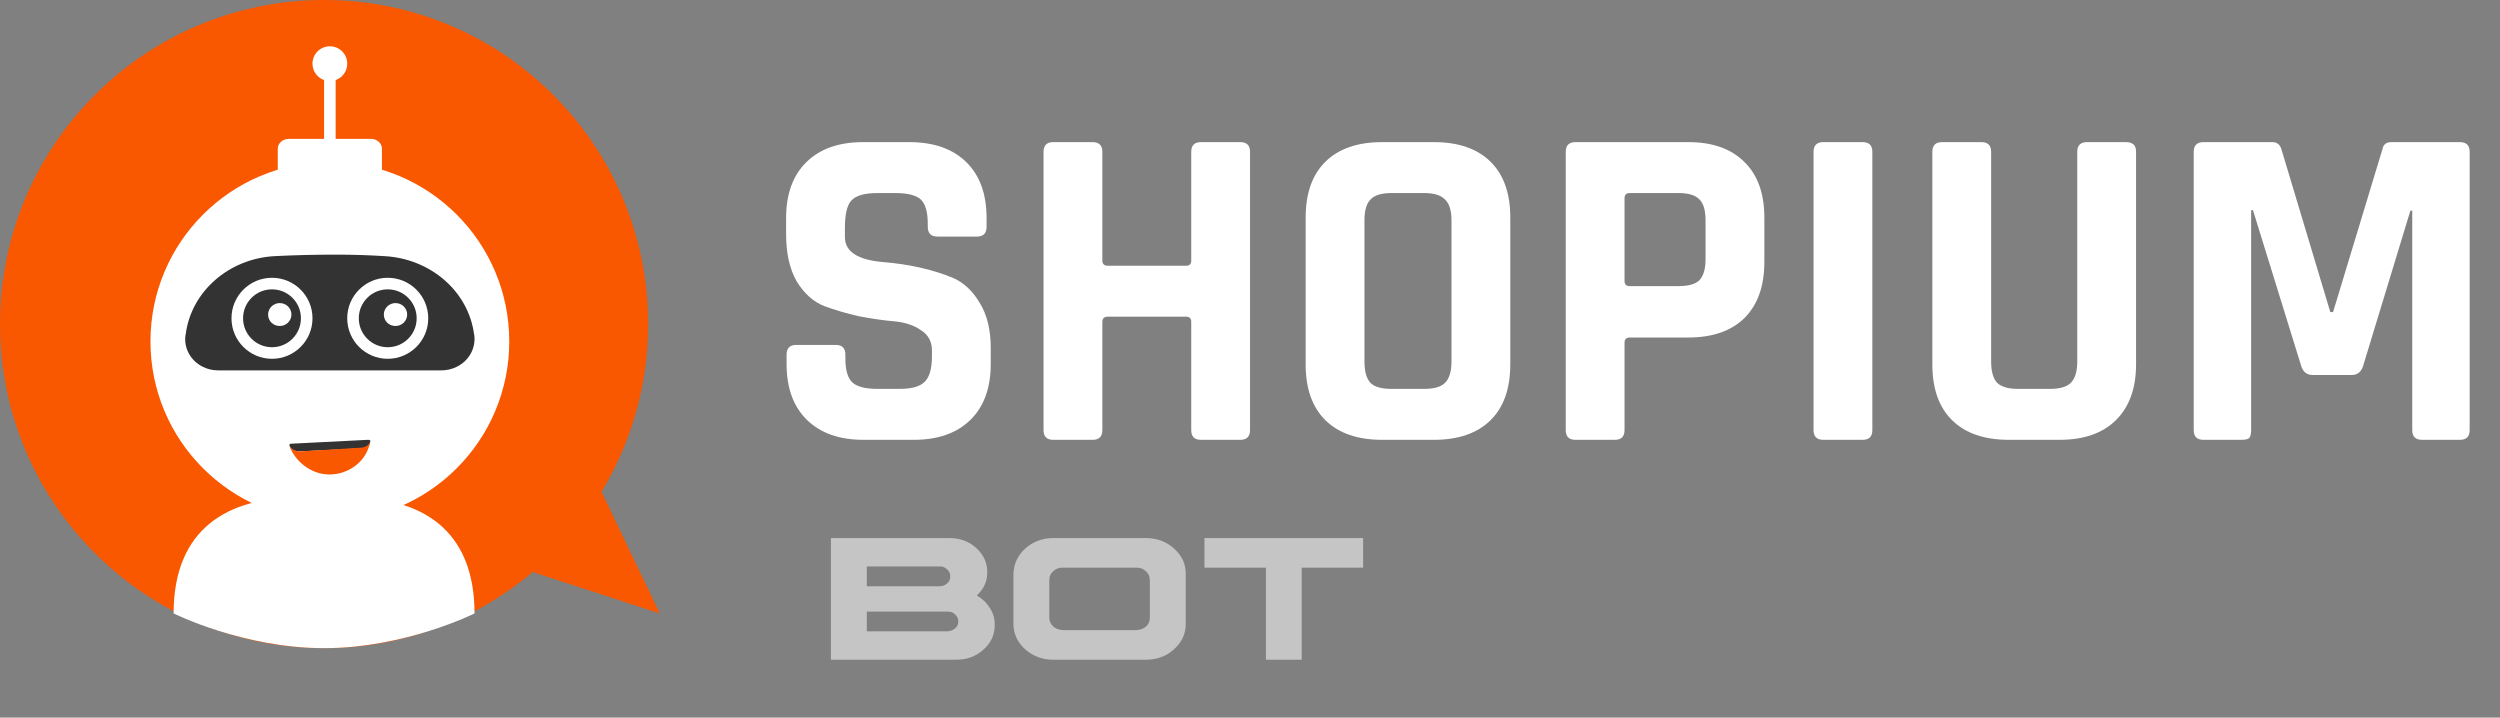 <svg width="216" height="62" viewBox="0 0 216 62" fill="none" xmlns="http://www.w3.org/2000/svg">
<rect x="0" y="0" width="216" height="62" fill="#808080" stroke="none"/>
<path d="M56 28C56 43.464 43.464 56 28 56C12.536 56 0 43.464 0 28C0 12.536 12.536 0 28 0C43.464 0 56 12.536 56 28Z" fill="#F95700"/>
<circle cx="28.5" cy="29.5" r="15.5" fill="white"/>
<path d="M25.661 43C19.797 43 15 45.588 15 53C15 53 21 56 28 56C35 56 41 53 41 53C41 45.588 36.203 43 30.339 43H25.661Z" fill="white"/>
<path d="M39.496 31.675C39.078 31.892 38.596 32 38.135 32H18.849C18.368 32 17.907 31.892 17.488 31.675C16.462 31.154 15.876 30.069 16.022 28.985L16.043 28.898C16.504 25.21 19.75 22.347 23.728 22.13C25.404 22.043 27.183 22 29.026 22C30.471 22 31.853 22.043 33.214 22.13C37.214 22.347 40.481 25.189 40.962 28.898C40.962 28.92 40.983 28.985 40.983 28.985C41.109 30.091 40.523 31.154 39.496 31.675Z" fill="#333333"/>
<path d="M36.5 27.5C36.5 29.157 35.157 30.5 33.5 30.5C31.843 30.5 30.5 29.157 30.5 27.5C30.5 25.843 31.843 24.5 33.5 24.5C35.157 24.5 36.5 25.843 36.5 27.5Z" fill="#333333" stroke="white"/>
<path d="M35.18 27.176C35.18 27.709 34.74 28.165 34.172 28.165C33.603 28.165 33.163 27.734 33.163 27.176C33.163 26.643 33.603 26.186 34.172 26.186C34.74 26.186 35.18 26.643 35.18 27.176Z" fill="white"/>
<path d="M26.5 27.5C26.5 29.157 25.157 30.5 23.5 30.5C21.843 30.5 20.5 29.157 20.5 27.5C20.5 25.843 21.843 24.5 23.5 24.5C25.157 24.5 26.5 25.843 26.5 27.5Z" fill="#333333" stroke="white"/>
<path d="M25.18 27.176C25.18 27.709 24.74 28.165 24.172 28.165C23.603 28.165 23.163 27.734 23.163 27.176C23.163 26.643 23.603 26.186 24.172 26.186C24.74 26.186 25.18 26.643 25.18 27.176Z" fill="white"/>
<path d="M29 6H28V13H29V6Z" fill="white"/>
<path d="M32.054 16H24.946C24.421 16 24 15.621 24 15.147V12.853C24 12.379 24.421 12 24.946 12H32.054C32.579 12 33 12.379 33 12.853V15.147C33 15.621 32.579 16 32.054 16Z" fill="white"/>
<path d="M30 5.5C30 6.333 29.333 7 28.5 7C27.667 7 27 6.333 27 5.5C27 4.667 27.667 4 28.5 4C29.333 4 30 4.667 30 5.5Z" fill="white"/>
<path d="M31.931 38.361C31.886 38.566 31.611 38.709 31.245 38.733L25.984 38.997C25.595 39.021 25.229 38.901 25.114 38.709C25.069 38.625 25.023 38.541 25 38.444C25 38.42 25 38.396 25.046 38.372C25.069 38.348 25.114 38.336 25.16 38.336L31.794 38C31.84 38 31.886 38 31.931 38.024C31.977 38.036 32 38.06 32 38.084C32 38.18 31.954 38.277 31.931 38.361Z" fill="#333333"/>
<path d="M32 38C31.836 39.547 30.502 40.832 28.769 40.984C27.06 41.137 25.515 39.959 25 38.5C25.14 38.805 25.625 39.044 26 39L31.251 38.675C31.649 38.632 31.977 38.37 32 38Z" fill="#F95700"/>
<path d="M51.261 41L57 53L45 49.093L51.261 41Z" fill="#F95700"/>
<path d="M71.791 46.488V57H82.637C83.551 57 84.33 56.707 84.975 56.121C85.631 55.535 85.953 54.826 85.941 53.994C85.959 53.467 85.821 52.98 85.528 52.535C85.247 52.078 84.869 51.718 84.394 51.454C85.01 50.874 85.311 50.2 85.3 49.433C85.3 48.618 84.983 47.924 84.351 47.35C83.718 46.775 82.953 46.488 82.057 46.488H71.791ZM74.894 48.94H81.16C81.424 48.923 81.644 49.005 81.819 49.187C82.013 49.345 82.106 49.55 82.101 49.802C82.112 50.042 82.022 50.244 81.828 50.408C81.652 50.572 81.43 50.654 81.16 50.654H74.894V48.94ZM74.894 52.843H81.855C82.124 52.825 82.347 52.907 82.522 53.089C82.716 53.259 82.807 53.461 82.795 53.695C82.807 53.918 82.716 54.117 82.522 54.293C82.347 54.445 82.124 54.53 81.855 54.548H74.894V52.843ZM90.995 46.488C90.064 46.488 89.255 46.793 88.569 47.402C87.913 48.012 87.576 48.75 87.559 49.617V53.88C87.559 54.741 87.893 55.477 88.561 56.086C89.246 56.695 90.058 57 90.995 57H99.002C99.969 57 100.78 56.698 101.437 56.095C102.122 55.48 102.459 54.741 102.447 53.88V49.617C102.465 48.75 102.131 48.012 101.445 47.402C100.777 46.793 99.963 46.488 99.002 46.488H90.995ZM91.821 49.046H98.185C98.507 49.04 98.779 49.143 99.002 49.353C99.231 49.553 99.345 49.802 99.345 50.101V53.388C99.351 53.675 99.239 53.924 99.011 54.135C98.794 54.322 98.519 54.425 98.185 54.442H91.821C91.505 54.425 91.232 54.322 91.004 54.135C90.775 53.924 90.661 53.675 90.661 53.388V50.101C90.661 49.802 90.772 49.553 90.995 49.353C91.23 49.143 91.505 49.04 91.821 49.046ZM104.064 46.488V49.046H109.373V57H112.467V49.046H117.775V46.488H104.064Z" fill="#C5C5C5"/>
<path d="M67.96 31.44V30.64C67.96 30.08 68.24 29.8 68.8 29.8H72.2C72.76 29.8 73.04 30.08 73.04 30.64V30.96C73.04 31.973 73.24 32.667 73.64 33.04C74.04 33.413 74.773 33.6 75.84 33.6H77.72C78.76 33.6 79.48 33.4 79.88 33C80.307 32.6 80.52 31.853 80.52 30.76V30.28C80.52 29.507 80.2 28.92 79.56 28.52C78.947 28.093 78.173 27.84 77.24 27.76C76.307 27.68 75.293 27.533 74.2 27.32C73.133 27.08 72.133 26.787 71.2 26.44C70.267 26.067 69.48 25.36 68.84 24.32C68.227 23.253 67.92 21.893 67.92 20.24V18.84C67.92 16.76 68.507 15.147 69.68 14C70.853 12.853 72.48 12.28 74.56 12.28H78.56C80.667 12.28 82.307 12.853 83.48 14C84.653 15.147 85.24 16.76 85.24 18.84V19.6C85.24 20.16 84.96 20.44 84.4 20.44H81C80.44 20.44 80.16 20.16 80.16 19.6V19.36C80.16 18.32 79.96 17.613 79.56 17.24C79.16 16.867 78.427 16.68 77.36 16.68H75.8C74.707 16.68 73.96 16.893 73.56 17.32C73.187 17.72 73 18.52 73 19.72V20.48C73 21.733 74.093 22.453 76.28 22.64C78.547 22.827 80.56 23.28 82.32 24C83.253 24.4 84.027 25.12 84.64 26.16C85.28 27.173 85.6 28.48 85.6 30.08V31.44C85.6 33.52 85.013 35.133 83.84 36.28C82.667 37.427 81.04 38 78.96 38H74.6C72.52 38 70.893 37.427 69.72 36.28C68.547 35.133 67.96 33.52 67.96 31.44ZM94.403 38H91.002C90.442 38 90.162 37.72 90.162 37.16V13.12C90.162 12.56 90.442 12.28 91.002 12.28H94.403C94.963 12.28 95.243 12.56 95.243 13.12V22.52C95.243 22.813 95.403 22.96 95.722 22.96H102.483C102.776 22.96 102.923 22.813 102.923 22.52V13.12C102.923 12.56 103.203 12.28 103.763 12.28H107.163C107.723 12.28 108.003 12.56 108.003 13.12V37.16C108.003 37.72 107.723 38 107.163 38H103.763C103.203 38 102.923 37.72 102.923 37.16V27.8C102.923 27.507 102.776 27.36 102.483 27.36H95.722C95.403 27.36 95.243 27.507 95.243 27.8V37.16C95.243 37.72 94.963 38 94.403 38ZM120.209 33.6H123.049C123.903 33.6 124.503 33.427 124.849 33.08C125.223 32.707 125.409 32.093 125.409 31.24V19.04C125.409 18.187 125.223 17.587 124.849 17.24C124.503 16.867 123.903 16.68 123.049 16.68H120.209C119.356 16.68 118.756 16.867 118.409 17.24C118.063 17.587 117.889 18.187 117.889 19.04V31.24C117.889 32.093 118.063 32.707 118.409 33.08C118.756 33.427 119.356 33.6 120.209 33.6ZM123.889 38H119.409C117.303 38 115.676 37.44 114.529 36.32C113.383 35.2 112.809 33.587 112.809 31.48V18.8C112.809 16.693 113.383 15.08 114.529 13.96C115.676 12.84 117.303 12.28 119.409 12.28H123.889C125.996 12.28 127.623 12.84 128.769 13.96C129.916 15.08 130.489 16.693 130.489 18.8V31.48C130.489 33.587 129.916 35.2 128.769 36.32C127.623 37.44 125.996 38 123.889 38ZM139.52 38H136.12C135.56 38 135.28 37.72 135.28 37.16V13.12C135.28 12.56 135.56 12.28 136.12 12.28H145.88C147.96 12.28 149.573 12.853 150.72 14C151.866 15.12 152.44 16.72 152.44 18.8V22.64C152.44 24.72 151.866 26.333 150.72 27.48C149.573 28.6 147.96 29.16 145.88 29.16H140.84C140.52 29.16 140.36 29.307 140.36 29.6V37.16C140.36 37.72 140.08 38 139.52 38ZM140.8 24.72H145.04C145.893 24.72 146.493 24.547 146.84 24.2C147.186 23.827 147.36 23.227 147.36 22.4V19.04C147.36 18.187 147.186 17.587 146.84 17.24C146.493 16.867 145.893 16.68 145.04 16.68H140.8C140.506 16.68 140.36 16.827 140.36 17.12V24.28C140.36 24.573 140.506 24.72 140.8 24.72ZM161.771 13.12V37.16C161.771 37.72 161.491 38 160.931 38H157.531C156.971 38 156.691 37.72 156.691 37.16V13.12C156.691 12.56 156.971 12.28 157.531 12.28H160.931C161.491 12.28 161.771 12.56 161.771 13.12ZM180.315 12.28H183.675C184.261 12.28 184.555 12.547 184.555 13.08V31.48C184.555 33.56 183.968 35.173 182.795 36.32C181.648 37.44 180.035 38 177.955 38H173.555C171.448 38 169.821 37.44 168.675 36.32C167.528 35.2 166.955 33.587 166.955 31.48V13.12C166.955 12.56 167.235 12.28 167.795 12.28H171.195C171.755 12.28 172.035 12.56 172.035 13.12V31.24C172.035 32.093 172.208 32.707 172.555 33.08C172.928 33.427 173.528 33.6 174.355 33.6H177.115C177.968 33.6 178.568 33.427 178.915 33.08C179.288 32.707 179.475 32.093 179.475 31.24V13.12C179.475 12.56 179.755 12.28 180.315 12.28ZM206.618 12.28H212.538C213.098 12.28 213.378 12.56 213.378 13.12V37.16C213.378 37.72 213.098 38 212.538 38H209.258C208.698 38 208.418 37.72 208.418 37.16V18.2H208.258L204.178 31.6C204.018 32.133 203.684 32.4 203.178 32.4H199.818C199.311 32.4 198.978 32.133 198.818 31.6L194.658 18.16H194.498V37.16C194.498 37.48 194.444 37.707 194.338 37.84C194.231 37.947 194.004 38 193.658 38H190.378C189.818 38 189.538 37.72 189.538 37.16V13.12C189.538 12.56 189.818 12.28 190.378 12.28H196.338C196.711 12.28 196.964 12.467 197.098 12.84L201.338 26.96H201.578L205.858 12.84C205.938 12.467 206.191 12.28 206.618 12.28Z" fill="white"/>
</svg>
